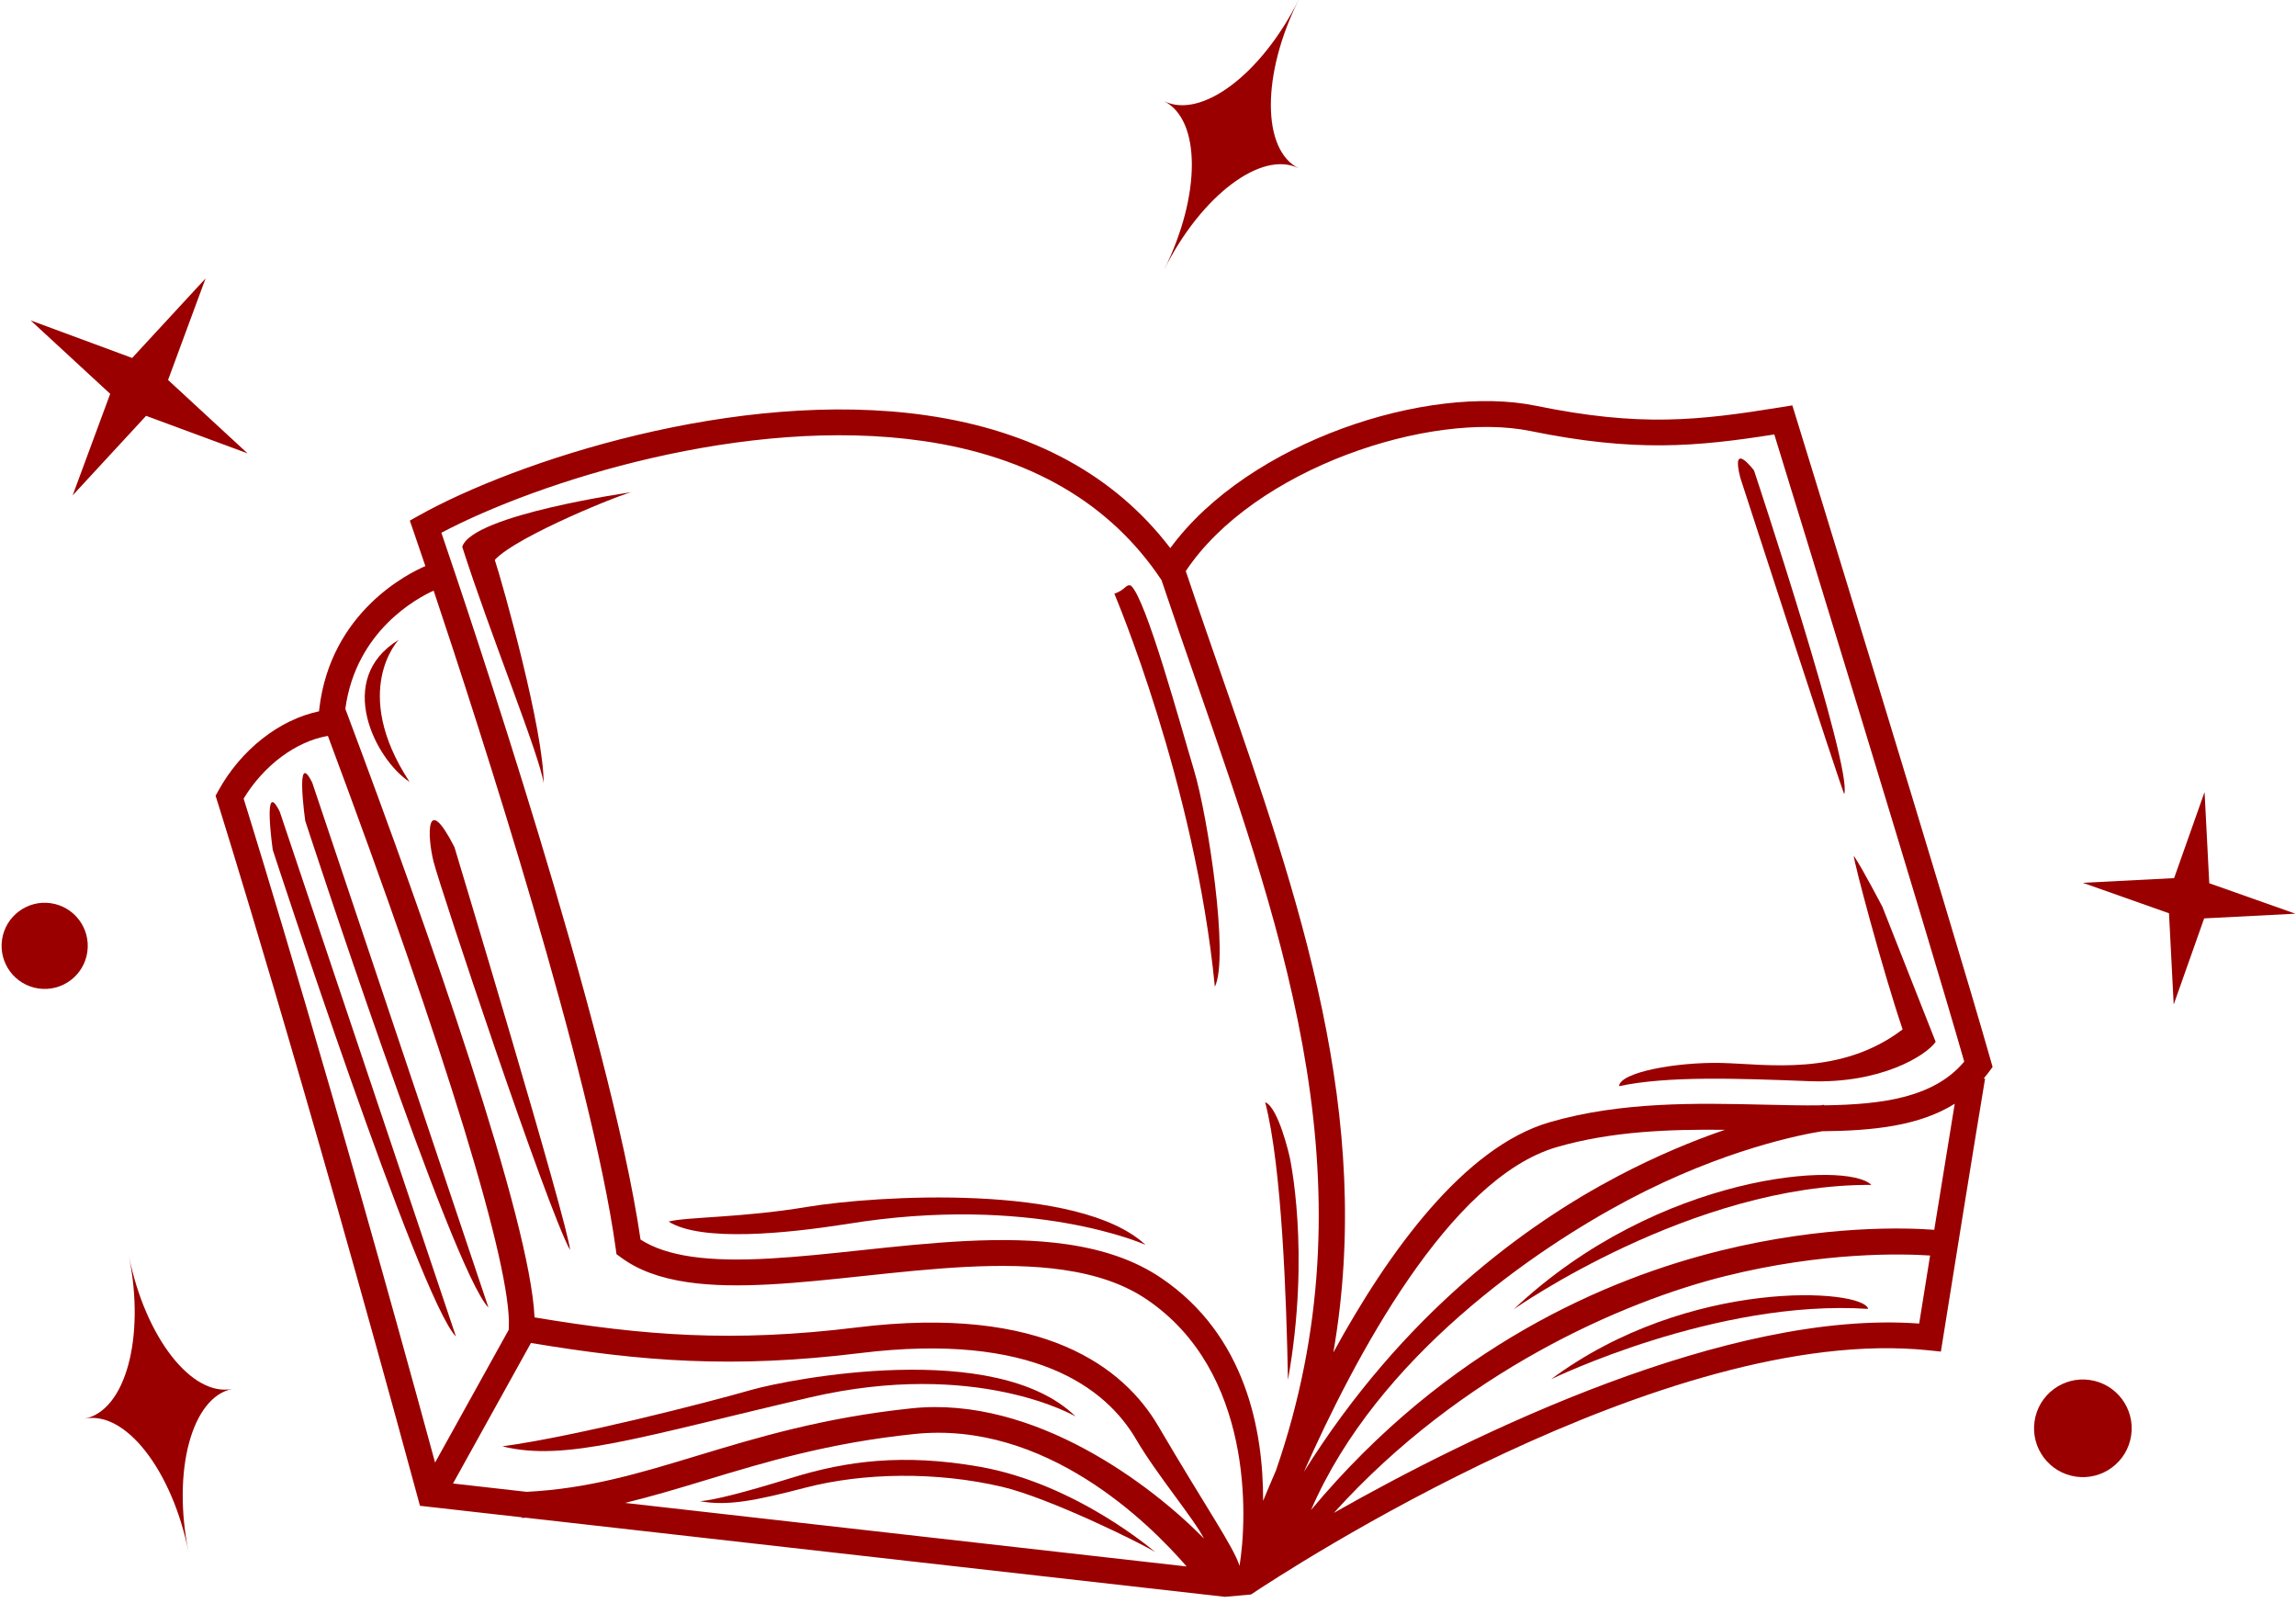 <svg width="298" height="208" viewBox="0 0 298 208" fill="none" xmlns="http://www.w3.org/2000/svg">
<path d="M258.621 138.449L258.396 137.659C253.095 118.998 233.259 54.644 233.061 53.996L232.629 52.602L231.188 52.836C220.425 54.576 212.905 55.431 199.333 52.65C185.374 49.791 162.087 57.234 151.893 71.122C144.699 61.702 134.101 55.911 120.326 53.907C95.6 50.315 66.777 59.95 54.416 66.869L53.19 67.556L53.652 68.885C53.688 68.985 54.259 70.633 55.209 73.454C53.105 74.353 42.91 79.337 41.439 91.991L41.403 92.302C36.272 93.373 31.274 97.264 28.326 102.624L27.98 103.254L28.196 103.938C28.305 104.281 39.19 138.896 54.208 194.289L54.507 195.39L67.73 196.884V196.964C67.898 196.958 68.061 196.946 68.227 196.937L158.989 207.203L162.372 206.898C166.976 203.824 216.163 171.653 250.328 175.216L251.909 175.382L252.16 173.813C256.232 148.351 257.629 140.05 257.644 139.97L257.475 139.944C257.7 139.674 257.922 139.396 258.135 139.109L258.621 138.446V138.449ZM198.665 55.934C212.133 58.69 220.167 57.968 230.288 56.373C233.176 65.757 249.79 119.77 254.939 137.754C251.086 142.344 244.567 143.329 236.763 143.427L236.754 143.359C236.701 143.365 236.514 143.388 236.218 143.433C233.881 143.451 231.433 143.397 228.909 143.338C220.256 143.14 210.449 142.918 201.133 145.62C190.003 148.848 180.178 162.464 173.055 175.497C178.387 144.764 168.678 116.802 158.542 87.617C157.012 83.208 155.426 78.65 153.905 74.102C162.786 60.776 185.632 53.268 198.668 55.934H198.665ZM68.913 174.263C83.304 176.657 95.136 177.604 111.622 175.577C134.187 172.804 143.559 180.122 147.448 186.754C150.212 191.465 154.831 196.878 156.266 199.642C149.62 192.847 134.314 181.075 118.334 182.741C106.861 183.934 98.184 186.565 90.528 188.882C82.926 191.187 76.323 193.182 68.339 193.578L58.795 192.498L68.91 174.266L68.913 174.263ZM211.375 155.672C223.733 149.144 233.884 147.203 236.491 146.789C243.217 146.729 249.157 146.072 253.705 143.223C253.193 146.336 252.341 151.556 251.048 159.579C247.331 159.301 236.798 158.954 223.301 162.284C208.694 165.885 187.905 174.662 170.16 195.937C178.76 176.071 199.339 162.029 211.375 155.672ZM169.237 190.977C175.742 176.299 188.073 152.903 202.062 148.845C209.191 146.777 216.79 146.522 223.881 146.602C219.853 147.981 215.104 149.923 209.949 152.636C198.088 158.877 182.104 170.428 169.237 190.98V190.977ZM119.846 57.228C133.722 59.246 144.121 65.313 150.75 75.268C152.268 79.801 153.843 84.332 155.367 88.718C167.062 122.392 178.18 154.412 165.615 190.791C164.996 192.214 164.437 193.546 163.94 194.756C163.973 185.645 161.697 173.227 150.662 165.799C147.386 163.595 143.399 162.174 138.475 161.458C130.224 160.259 120.793 161.266 111.67 162.239C103.487 163.112 95.76 163.935 89.762 163.062C87.001 162.659 84.826 161.934 83.136 160.845C79.206 133.868 60.482 78.473 57.286 69.13C69.857 62.495 96.725 53.866 119.843 57.228H119.846ZM56.286 76.647C62.299 94.625 76.776 139.313 79.919 162.038L80.014 162.736L80.582 163.154C82.795 164.796 85.642 165.853 89.279 166.382C95.698 167.314 103.629 166.468 112.028 165.574C120.944 164.621 130.162 163.639 137.993 164.775C142.408 165.418 145.938 166.663 148.788 168.581C162.7 177.944 161.901 196.973 160.88 203.181C160.063 200.633 156.613 195.754 150.336 185.053C145.938 177.554 135.581 169.244 111.205 172.248C95.088 174.23 83.503 173.295 69.378 170.943C68.813 158.309 55.889 121.469 44.821 91.979C46.194 81.814 54.205 77.576 56.28 76.641L56.286 76.647ZM31.62 103.633C34.206 99.327 38.45 96.175 42.557 95.492C57.893 136.532 66.436 164.456 66.04 172.277L66.025 172.555L56.469 189.782C43.105 140.704 33.203 108.696 31.623 103.633H31.62ZM91.502 192.09C99.379 189.705 107.526 187.234 118.683 186.074C135.693 184.304 149.135 197.618 154.014 203.264L81.118 195.017C84.606 194.173 88.013 193.146 91.505 192.09H91.502ZM173.135 196.301C189.627 178.027 210.629 168.886 223.964 165.577C236.63 162.432 246.774 162.671 250.509 162.914C250.08 165.586 249.609 168.516 249.092 171.745C224.331 169.91 191.255 186.014 173.135 196.304V196.301Z" fill="#9A0000"/>
<path d="M144.633 77.039C144.633 77.039 155.106 101.679 157.678 128.043C159.56 124.172 156.758 105.875 154.979 99.965C153.201 94.058 148.785 77.785 146.788 75.989C146.089 75.77 146.146 76.507 144.633 77.039Z" fill="#9A0000"/>
<path d="M167.376 150.076C167.376 150.076 170.152 162.39 167.166 179.048C166.973 168.711 166.384 151.39 164.209 143.024C165.946 143.699 167.376 150.076 167.376 150.076Z" fill="#9A0000"/>
<path d="M148.67 161.529C148.67 161.529 133.959 154.87 109.793 158.845C102.277 160.014 91.087 161.212 86.773 158.513C89.028 157.901 96.266 158.025 104.68 156.619C113.726 155.11 140.091 153.503 148.67 161.529Z" fill="#9A0000"/>
<path d="M58.988 109.936C58.988 109.936 73.734 158.785 73.991 162.212C70.869 156.486 57.105 115.123 56.271 111.803C55.437 108.48 55.253 102.614 58.991 109.939L58.988 109.936Z" fill="#9A0000"/>
<path d="M51.737 83.032C51.737 83.032 45.407 89.643 53.158 101.46C48.731 98.557 43.371 88.125 51.737 83.032Z" fill="#9A0000"/>
<path d="M40.525 101.555L63.394 169.664C58.636 164.828 39.616 106.506 39.616 106.506C39.616 106.506 38.27 96.989 40.525 101.555Z" fill="#9A0000"/>
<path d="M36.307 105.319L59.177 173.428C54.419 168.593 35.399 110.273 35.399 110.273C35.399 110.273 34.05 100.756 36.307 105.319Z" fill="#9A0000"/>
<path d="M139.594 183.797C139.594 183.797 126.827 176.286 105.112 181.329C83.038 186.455 73.385 189.713 65.205 187.677C74.716 186.375 91.591 182.048 97.486 180.361C102.377 178.961 129.248 173.679 139.597 183.797H139.594Z" fill="#9A0000"/>
<path d="M149.936 201.402C149.936 201.402 139.739 192.527 127.111 190.316C117.189 188.579 109.796 189.588 102.845 191.734C96.349 193.737 92.724 194.64 90.865 194.794C94.44 195.454 98.116 194.708 104.538 193.039C112.025 191.089 121.56 190.92 130.118 192.941C136.17 194.371 148.259 200.307 149.934 201.402H149.936Z" fill="#9A0000"/>
<path d="M196.469 169.889C196.469 169.889 219.596 153.616 242.883 153.752C239.808 150.621 215.29 152.142 196.469 169.889Z" fill="#9A0000"/>
<path d="M201.313 178.971C201.313 178.971 222.748 168.527 242.471 169.841C241.865 167.21 219.205 165.683 201.313 178.971Z" fill="#9A0000"/>
<path d="M225.873 61.986C225.873 61.986 238.755 101.673 239.367 103.047C240.462 99.599 227.654 61.042 227.654 61.042C227.654 61.042 224.615 57.014 225.873 61.986Z" fill="#9A0000"/>
<path d="M244.315 117.657L251.231 135.188C249.982 136.984 244.081 140.648 234.81 140.29C225.541 139.932 216.406 139.592 210.138 140.941C210.259 139.121 217.658 137.795 223.428 137.928C229.199 138.062 238.843 139.745 246.943 133.575C244.371 125.999 240.533 111.599 240.61 111.046C241.77 112.768 244.312 117.657 244.312 117.657H244.315Z" fill="#9A0000"/>
<path d="M82.07 63.851C82.07 63.851 61.308 66.769 59.994 70.953C63.584 82.21 70.115 98.179 70.556 101.632C70.597 94.858 65.267 75.818 64.22 72.652C67.129 69.494 81.322 63.836 82.07 63.851Z" fill="#9A0000"/>
<path fill-rule="evenodd" clip-rule="evenodd" d="M16.738 163C18.863 173.55 24.897 181.286 30.15 180.226C24.897 181.286 22.337 190.794 24.462 201.347C22.337 190.794 16.294 183.017 11 184.085C16.297 183.017 18.863 173.55 16.738 163Z" fill="#9A0000"/>
<path fill-rule="evenodd" clip-rule="evenodd" d="M168.539 0.003C163.739 9.633 163.754 19.443 168.548 21.834C163.754 19.443 155.891 25.376 151.088 35.009C155.891 25.376 155.9 15.527 151.064 13.116C155.9 15.525 163.739 9.63 168.539 0V0.003Z" fill="#9A0000"/>
<path fill-rule="evenodd" clip-rule="evenodd" d="M276.608 186.249C276.105 189.711 272.888 192.111 269.426 191.605C265.961 191.102 263.564 187.888 264.067 184.426C264.57 180.961 267.784 178.564 271.249 179.067C274.711 179.57 277.111 182.787 276.608 186.249Z" fill="#9A0000"/>
<path fill-rule="evenodd" clip-rule="evenodd" d="M11.334 123.536C10.89 126.593 8.052 128.709 4.995 128.265C1.938 127.821 -0.178 124.983 0.266 121.929C0.71 118.875 3.548 116.756 6.602 117.2C9.659 117.644 11.775 120.482 11.331 123.536H11.334Z" fill="#9A0000"/>
<path fill-rule="evenodd" clip-rule="evenodd" d="M286.133 102.769L286.743 114.609L297.92 118.56L286.08 119.169L282.126 130.346L281.517 118.506L270.336 114.553L282.18 113.946L286.133 102.769Z" fill="#9A0000"/>
<path fill-rule="evenodd" clip-rule="evenodd" d="M26.681 36.13L21.813 49.305L32.129 58.828L18.96 53.96L9.431 64.276L14.302 51.104L3.98 41.578L17.152 46.449L26.681 36.13Z" fill="#9A0000"/>
</svg>
